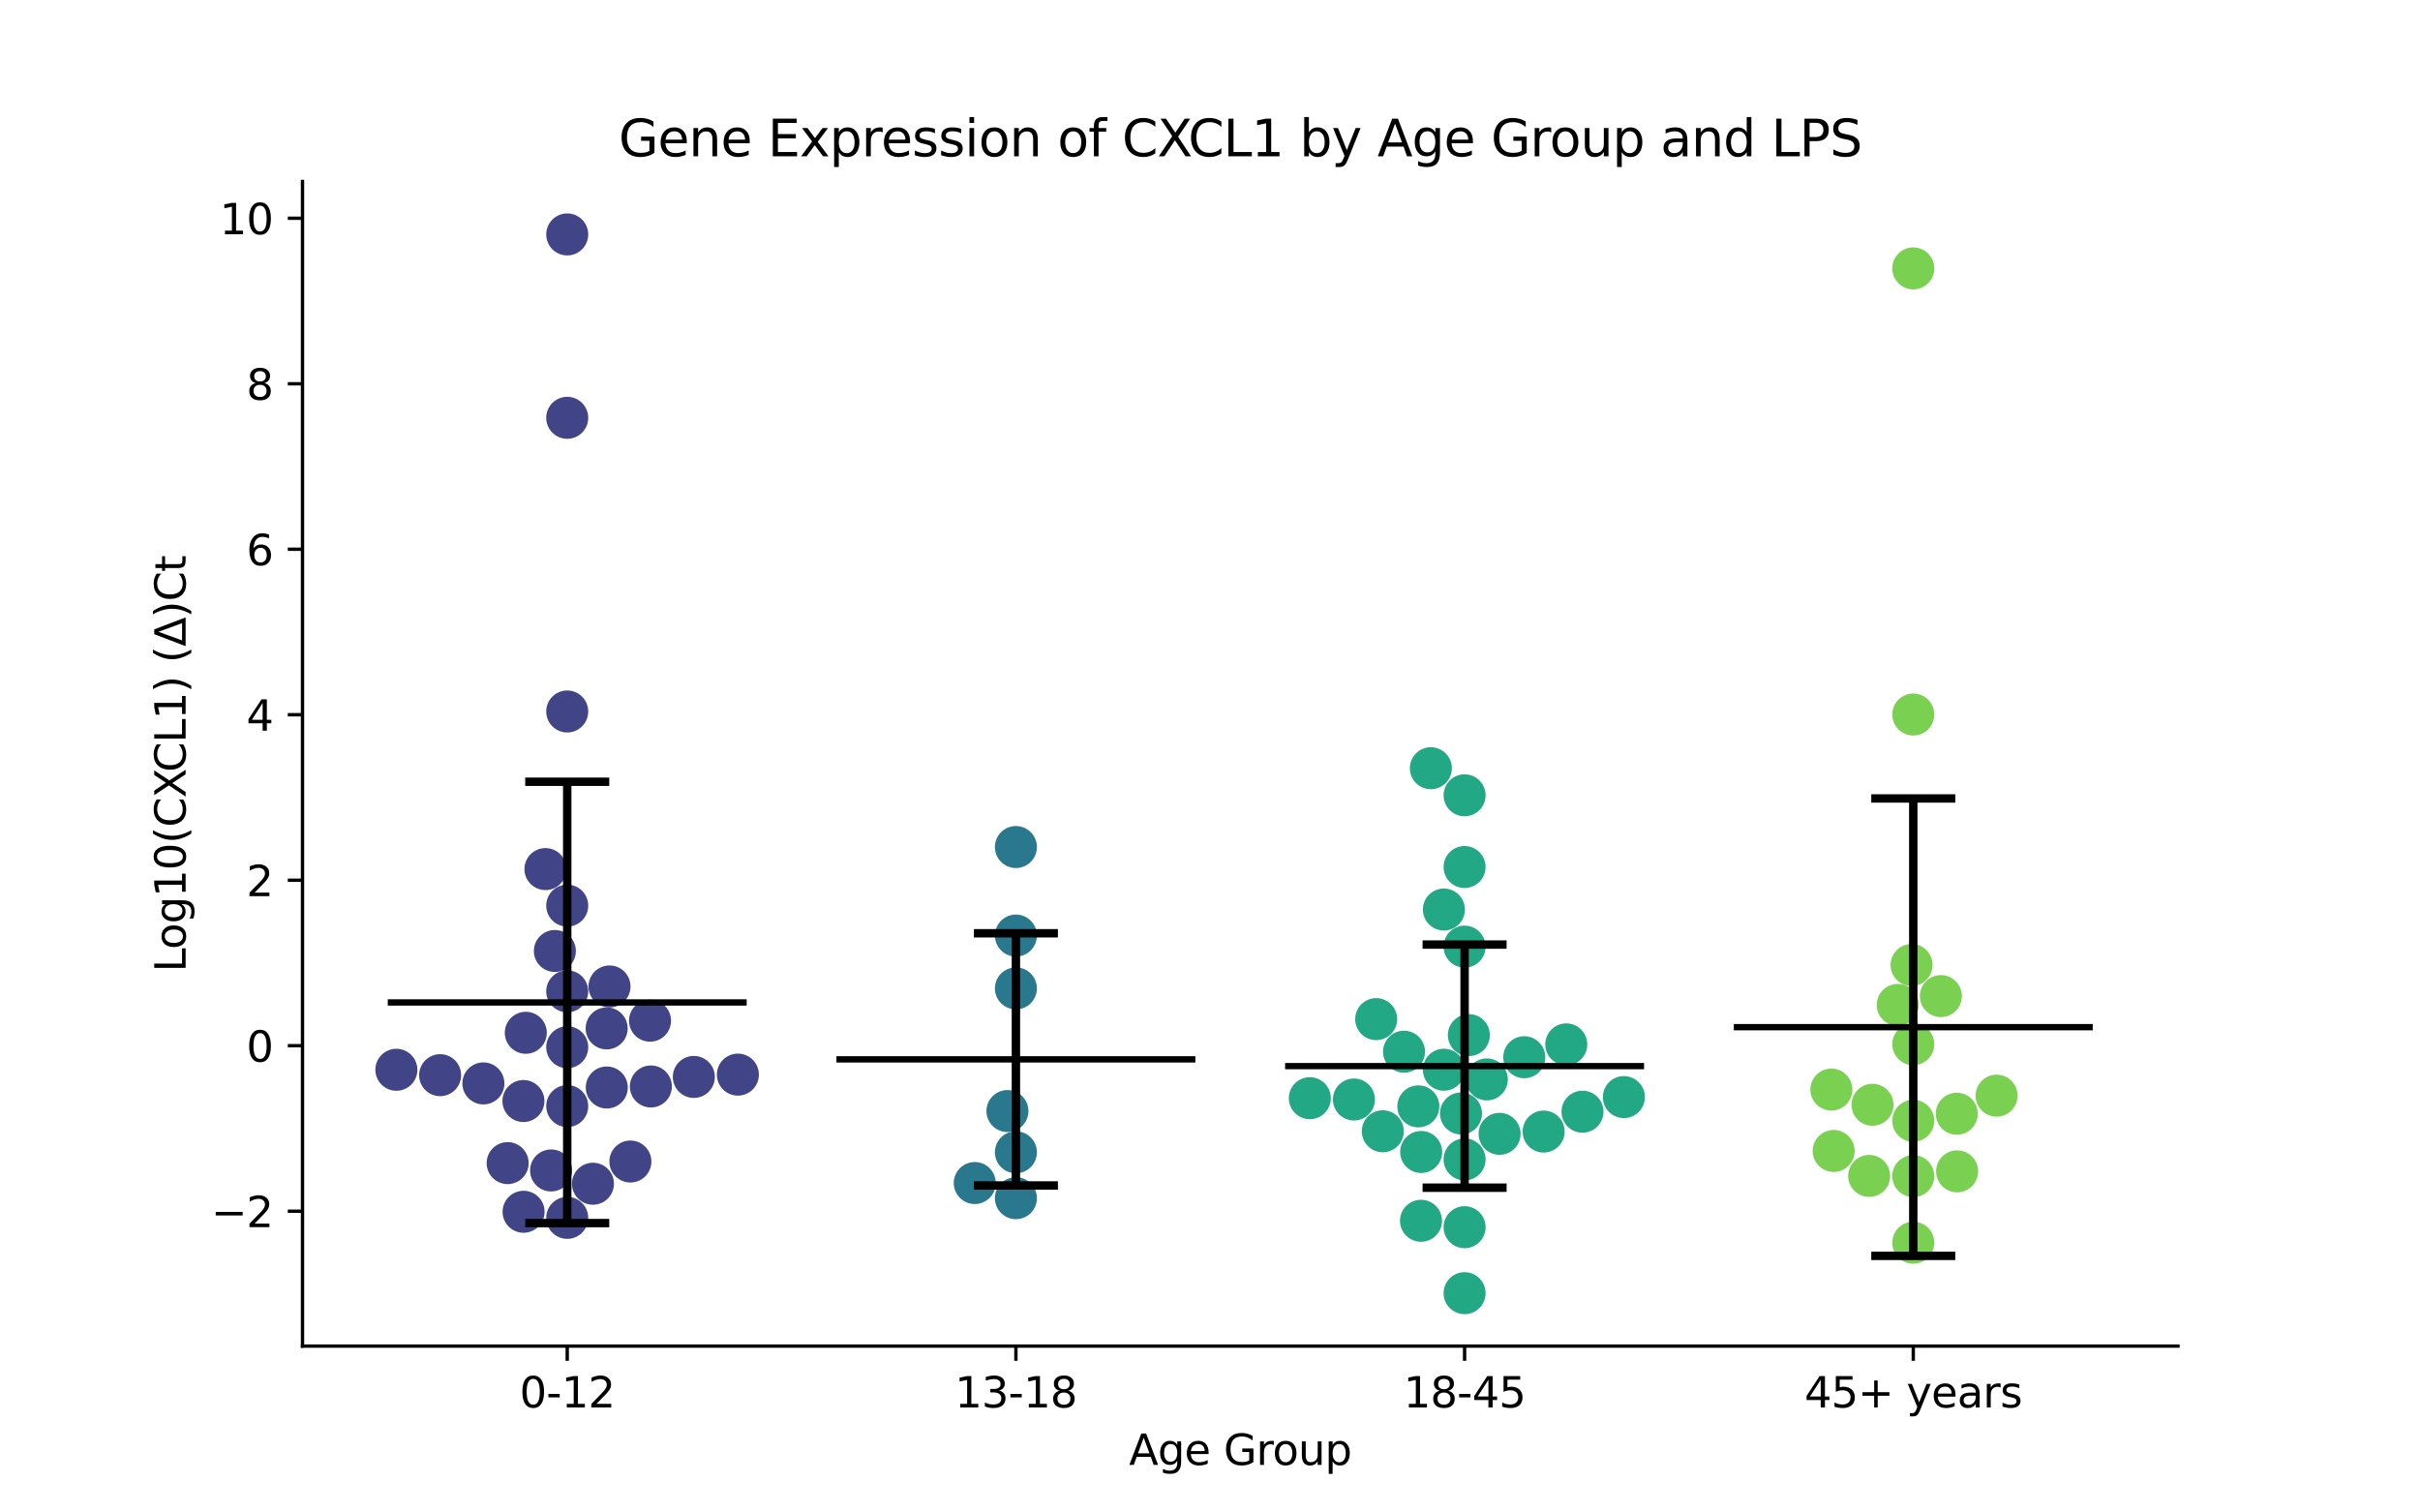 <?xml version="1.0" encoding="utf-8" standalone="no"?>
<!DOCTYPE svg PUBLIC "-//W3C//DTD SVG 1.1//EN"
  "http://www.w3.org/Graphics/SVG/1.1/DTD/svg11.dtd">
<svg xmlns:xlink="http://www.w3.org/1999/xlink" width="576pt" height="360pt" viewBox="0 0 576 360" xmlns="http://www.w3.org/2000/svg" version="1.1">
 <defs>
  <style type="text/css">*{stroke-linejoin: round; stroke-linecap: butt}</style>
 </defs>
 <g id="figure_1">
  <g id="patch_1">
   <path d="M 0 360 
L 576 360 
L 576 0 
L 0 0 
z
" style="fill: #ffffff"/>
  </g>
  <g id="axes_1">
   <g id="patch_2">
    <path d="M 72 320.4 
L 518.4 320.4 
L 518.4 43.2 
L 72 43.2 
z
" style="fill: #ffffff"/>
   </g>
   <g id="PathCollection_1">
    <defs>
     <path id="C0_0_c9f0061400" d="M 0 5 
C 1.326 5 2.598 4.473 3.536 3.536 
C 4.473 2.598 5 1.326 5 -0 
C 5 -1.326 4.473 -2.598 3.536 -3.536 
C 2.598 -4.473 1.326 -5 0 -5 
C -1.326 -5 -2.598 -4.473 -3.536 -3.536 
C -4.473 -2.598 -5 -1.326 -5 0 
C -5 1.326 -4.473 2.598 -3.536 3.536 
C -2.598 4.473 -1.326 5 0 5 
z
"/>
    </defs>
    <g clip-path="url(#p32751c9d2d)">
     <use xlink:href="#C0_0_c9f0061400" x="150.043" y="276.465" style="fill: #414487"/>
    </g>
    <g clip-path="url(#p32751c9d2d)">
     <use xlink:href="#C0_0_c9f0061400" x="115.053" y="257.873" style="fill: #414487"/>
    </g>
    <g clip-path="url(#p32751c9d2d)">
     <use xlink:href="#C0_0_c9f0061400" x="141.13" y="281.751" style="fill: #414487"/>
    </g>
    <g clip-path="url(#p32751c9d2d)">
     <use xlink:href="#C0_0_c9f0061400" x="124.585" y="262.066" style="fill: #414487"/>
    </g>
    <g clip-path="url(#p32751c9d2d)">
     <use xlink:href="#C0_0_c9f0061400" x="165.146" y="256.33" style="fill: #414487"/>
    </g>
    <g clip-path="url(#p32751c9d2d)">
     <use xlink:href="#C0_0_c9f0061400" x="135.009" y="289.876" style="fill: #414487"/>
    </g>
    <g clip-path="url(#p32751c9d2d)">
     <use xlink:href="#C0_0_c9f0061400" x="131.168" y="278.592" style="fill: #414487"/>
    </g>
    <g clip-path="url(#p32751c9d2d)">
     <use xlink:href="#C0_0_c9f0061400" x="135.009" y="249.259" style="fill: #414487"/>
    </g>
    <g clip-path="url(#p32751c9d2d)">
     <use xlink:href="#C0_0_c9f0061400" x="175.63" y="255.78" style="fill: #414487"/>
    </g>
    <g clip-path="url(#p32751c9d2d)">
     <use xlink:href="#C0_0_c9f0061400" x="154.717" y="242.945" style="fill: #414487"/>
    </g>
    <g clip-path="url(#p32751c9d2d)">
     <use xlink:href="#C0_0_c9f0061400" x="104.757" y="255.911" style="fill: #414487"/>
    </g>
    <g clip-path="url(#p32751c9d2d)">
     <use xlink:href="#C0_0_c9f0061400" x="94.344" y="254.626" style="fill: #414487"/>
    </g>
    <g clip-path="url(#p32751c9d2d)">
     <use xlink:href="#C0_0_c9f0061400" x="129.827" y="206.86" style="fill: #414487"/>
    </g>
    <g clip-path="url(#p32751c9d2d)">
     <use xlink:href="#C0_0_c9f0061400" x="135.009" y="169.345" style="fill: #414487"/>
    </g>
    <g clip-path="url(#p32751c9d2d)">
     <use xlink:href="#C0_0_c9f0061400" x="144.423" y="258.844" style="fill: #414487"/>
    </g>
    <g clip-path="url(#p32751c9d2d)">
     <use xlink:href="#C0_0_c9f0061400" x="135.009" y="55.8" style="fill: #414487"/>
    </g>
    <g clip-path="url(#p32751c9d2d)">
     <use xlink:href="#C0_0_c9f0061400" x="154.92" y="258.6" style="fill: #414487"/>
    </g>
    <g clip-path="url(#p32751c9d2d)">
     <use xlink:href="#C0_0_c9f0061400" x="144.395" y="244.777" style="fill: #414487"/>
    </g>
    <g clip-path="url(#p32751c9d2d)">
     <use xlink:href="#C0_0_c9f0061400" x="135.009" y="235.955" style="fill: #414487"/>
    </g>
    <g clip-path="url(#p32751c9d2d)">
     <use xlink:href="#C0_0_c9f0061400" x="124.619" y="288.428" style="fill: #414487"/>
    </g>
    <g clip-path="url(#p32751c9d2d)">
     <use xlink:href="#C0_0_c9f0061400" x="125.148" y="245.824" style="fill: #414487"/>
    </g>
    <g clip-path="url(#p32751c9d2d)">
     <use xlink:href="#C0_0_c9f0061400" x="135.009" y="99.447" style="fill: #414487"/>
    </g>
    <g clip-path="url(#p32751c9d2d)">
     <use xlink:href="#C0_0_c9f0061400" x="132.068" y="226.355" style="fill: #414487"/>
    </g>
    <g clip-path="url(#p32751c9d2d)">
     <use xlink:href="#C0_0_c9f0061400" x="120.829" y="276.845" style="fill: #414487"/>
    </g>
    <g clip-path="url(#p32751c9d2d)">
     <use xlink:href="#C0_0_c9f0061400" x="145.071" y="234.797" style="fill: #414487"/>
    </g>
    <g clip-path="url(#p32751c9d2d)">
     <use xlink:href="#C0_0_c9f0061400" x="135.009" y="215.558" style="fill: #414487"/>
    </g>
    <g clip-path="url(#p32751c9d2d)">
     <use xlink:href="#C0_0_c9f0061400" x="135.009" y="263.272" style="fill: #414487"/>
    </g>
   </g>
   <g id="PathCollection_2">
    <defs>
     <path id="C1_0_57007d6488" d="M 0 5 
C 1.326 5 2.598 4.473 3.536 3.536 
C 4.473 2.598 5 1.326 5 -0 
C 5 -1.326 4.473 -2.598 3.536 -3.536 
C 2.598 -4.473 1.326 -5 0 -5 
C -1.326 -5 -2.598 -4.473 -3.536 -3.536 
C -4.473 -2.598 -5 -1.326 -5 0 
C -5 1.326 -4.473 2.598 -3.536 3.536 
C -2.598 4.473 -1.326 5 0 5 
z
"/>
    </defs>
    <g clip-path="url(#p32751c9d2d)">
     <use xlink:href="#C1_0_57007d6488" x="241.803" y="222.683" style="fill: #2a788e"/>
    </g>
    <g clip-path="url(#p32751c9d2d)">
     <use xlink:href="#C1_0_57007d6488" x="232.01" y="281.585" style="fill: #2a788e"/>
    </g>
    <g clip-path="url(#p32751c9d2d)">
     <use xlink:href="#C1_0_57007d6488" x="241.803" y="235.254" style="fill: #2a788e"/>
    </g>
    <g clip-path="url(#p32751c9d2d)">
     <use xlink:href="#C1_0_57007d6488" x="241.803" y="274.267" style="fill: #2a788e"/>
    </g>
    <g clip-path="url(#p32751c9d2d)">
     <use xlink:href="#C1_0_57007d6488" x="241.803" y="285.191" style="fill: #2a788e"/>
    </g>
    <g clip-path="url(#p32751c9d2d)">
     <use xlink:href="#C1_0_57007d6488" x="239.786" y="264.453" style="fill: #2a788e"/>
    </g>
    <g clip-path="url(#p32751c9d2d)">
     <use xlink:href="#C1_0_57007d6488" x="241.803" y="201.611" style="fill: #2a788e"/>
    </g>
   </g>
   <g id="PathCollection_3">
    <defs>
     <path id="C2_0_024cb6f40d" d="M 0 5 
C 1.326 5 2.598 4.473 3.536 3.536 
C 4.473 2.598 5 1.326 5 -0 
C 5 -1.326 4.473 -2.598 3.536 -3.536 
C 2.598 -4.473 1.326 -5 0 -5 
C -1.326 -5 -2.598 -4.473 -3.536 -3.536 
C -4.473 -2.598 -5 -1.326 -5 0 
C -5 1.326 -4.473 2.598 -3.536 3.536 
C -2.598 4.473 -1.326 5 0 5 
z
"/>
    </defs>
    <g clip-path="url(#p32751c9d2d)">
     <use xlink:href="#C2_0_024cb6f40d" x="347.74" y="265.029" style="fill: #22a884"/>
    </g>
    <g clip-path="url(#p32751c9d2d)">
     <use xlink:href="#C2_0_024cb6f40d" x="353.883" y="256.919" style="fill: #22a884"/>
    </g>
    <g clip-path="url(#p32751c9d2d)">
     <use xlink:href="#C2_0_024cb6f40d" x="322.257" y="261.702" style="fill: #22a884"/>
    </g>
    <g clip-path="url(#p32751c9d2d)">
     <use xlink:href="#C2_0_024cb6f40d" x="376.662" y="264.604" style="fill: #22a884"/>
    </g>
    <g clip-path="url(#p32751c9d2d)">
     <use xlink:href="#C2_0_024cb6f40d" x="367.411" y="269.333" style="fill: #22a884"/>
    </g>
    <g clip-path="url(#p32751c9d2d)">
     <use xlink:href="#C2_0_024cb6f40d" x="329.128" y="269.263" style="fill: #22a884"/>
    </g>
    <g clip-path="url(#p32751c9d2d)">
     <use xlink:href="#C2_0_024cb6f40d" x="348.597" y="292.098" style="fill: #22a884"/>
    </g>
    <g clip-path="url(#p32751c9d2d)">
     <use xlink:href="#C2_0_024cb6f40d" x="348.597" y="307.8" style="fill: #22a884"/>
    </g>
    <g clip-path="url(#p32751c9d2d)">
     <use xlink:href="#C2_0_024cb6f40d" x="349.613" y="246.375" style="fill: #22a884"/>
    </g>
    <g clip-path="url(#p32751c9d2d)">
     <use xlink:href="#C2_0_024cb6f40d" x="338.221" y="290.568" style="fill: #22a884"/>
    </g>
    <g clip-path="url(#p32751c9d2d)">
     <use xlink:href="#C2_0_024cb6f40d" x="337.586" y="263.336" style="fill: #22a884"/>
    </g>
    <g clip-path="url(#p32751c9d2d)">
     <use xlink:href="#C2_0_024cb6f40d" x="338.263" y="274.194" style="fill: #22a884"/>
    </g>
    <g clip-path="url(#p32751c9d2d)">
     <use xlink:href="#C2_0_024cb6f40d" x="343.665" y="254.616" style="fill: #22a884"/>
    </g>
    <g clip-path="url(#p32751c9d2d)">
     <use xlink:href="#C2_0_024cb6f40d" x="356.926" y="269.874" style="fill: #22a884"/>
    </g>
    <g clip-path="url(#p32751c9d2d)">
     <use xlink:href="#C2_0_024cb6f40d" x="372.797" y="248.583" style="fill: #22a884"/>
    </g>
    <g clip-path="url(#p32751c9d2d)">
     <use xlink:href="#C2_0_024cb6f40d" x="362.8" y="251.639" style="fill: #22a884"/>
    </g>
    <g clip-path="url(#p32751c9d2d)">
     <use xlink:href="#C2_0_024cb6f40d" x="348.597" y="206.368" style="fill: #22a884"/>
    </g>
    <g clip-path="url(#p32751c9d2d)">
     <use xlink:href="#C2_0_024cb6f40d" x="348.597" y="189.296" style="fill: #22a884"/>
    </g>
    <g clip-path="url(#p32751c9d2d)">
     <use xlink:href="#C2_0_024cb6f40d" x="348.597" y="275.963" style="fill: #22a884"/>
    </g>
    <g clip-path="url(#p32751c9d2d)">
     <use xlink:href="#C2_0_024cb6f40d" x="334.179" y="250.328" style="fill: #22a884"/>
    </g>
    <g clip-path="url(#p32751c9d2d)">
     <use xlink:href="#C2_0_024cb6f40d" x="348.597" y="225.319" style="fill: #22a884"/>
    </g>
    <g clip-path="url(#p32751c9d2d)">
     <use xlink:href="#C2_0_024cb6f40d" x="343.671" y="216.487" style="fill: #22a884"/>
    </g>
    <g clip-path="url(#p32751c9d2d)">
     <use xlink:href="#C2_0_024cb6f40d" x="340.568" y="182.852" style="fill: #22a884"/>
    </g>
    <g clip-path="url(#p32751c9d2d)">
     <use xlink:href="#C2_0_024cb6f40d" x="311.762" y="261.392" style="fill: #22a884"/>
    </g>
    <g clip-path="url(#p32751c9d2d)">
     <use xlink:href="#C2_0_024cb6f40d" x="327.554" y="242.57" style="fill: #22a884"/>
    </g>
    <g clip-path="url(#p32751c9d2d)">
     <use xlink:href="#C2_0_024cb6f40d" x="386.508" y="261.13" style="fill: #22a884"/>
    </g>
   </g>
   <g id="PathCollection_4">
    <defs>
     <path id="C3_0_4189e2ab6a" d="M 0 5 
C 1.326 5 2.598 4.473 3.536 3.536 
C 4.473 2.598 5 1.326 5 -0 
C 5 -1.326 4.473 -2.598 3.536 -3.536 
C 2.598 -4.473 1.326 -5 0 -5 
C -1.326 -5 -2.598 -4.473 -3.536 -3.536 
C -4.473 -2.598 -5 -1.326 -5 0 
C -5 1.326 -4.473 2.598 -3.536 3.536 
C -2.598 4.473 -1.326 5 0 5 
z
"/>
    </defs>
    <g clip-path="url(#p32751c9d2d)">
     <use xlink:href="#C3_0_4189e2ab6a" x="445.684" y="262.961" style="fill: #7ad151"/>
    </g>
    <g clip-path="url(#p32751c9d2d)">
     <use xlink:href="#C3_0_4189e2ab6a" x="436.444" y="273.951" style="fill: #7ad151"/>
    </g>
    <g clip-path="url(#p32751c9d2d)">
     <use xlink:href="#C3_0_4189e2ab6a" x="455.391" y="266.773" style="fill: #7ad151"/>
    </g>
    <g clip-path="url(#p32751c9d2d)">
     <use xlink:href="#C3_0_4189e2ab6a" x="435.896" y="259.342" style="fill: #7ad151"/>
    </g>
    <g clip-path="url(#p32751c9d2d)">
     <use xlink:href="#C3_0_4189e2ab6a" x="444.892" y="279.889" style="fill: #7ad151"/>
    </g>
    <g clip-path="url(#p32751c9d2d)">
     <use xlink:href="#C3_0_4189e2ab6a" x="465.742" y="265.091" style="fill: #7ad151"/>
    </g>
    <g clip-path="url(#p32751c9d2d)">
     <use xlink:href="#C3_0_4189e2ab6a" x="475.221" y="260.79" style="fill: #7ad151"/>
    </g>
    <g clip-path="url(#p32751c9d2d)">
     <use xlink:href="#C3_0_4189e2ab6a" x="455.391" y="279.936" style="fill: #7ad151"/>
    </g>
    <g clip-path="url(#p32751c9d2d)">
     <use xlink:href="#C3_0_4189e2ab6a" x="455.391" y="295.782" style="fill: #7ad151"/>
    </g>
    <g clip-path="url(#p32751c9d2d)">
     <use xlink:href="#C3_0_4189e2ab6a" x="455.391" y="248.544" style="fill: #7ad151"/>
    </g>
    <g clip-path="url(#p32751c9d2d)">
     <use xlink:href="#C3_0_4189e2ab6a" x="465.824" y="278.808" style="fill: #7ad151"/>
    </g>
    <g clip-path="url(#p32751c9d2d)">
     <use xlink:href="#C3_0_4189e2ab6a" x="455.391" y="63.883" style="fill: #7ad151"/>
    </g>
    <g clip-path="url(#p32751c9d2d)">
     <use xlink:href="#C3_0_4189e2ab6a" x="454.981" y="229.69" style="fill: #7ad151"/>
    </g>
    <g clip-path="url(#p32751c9d2d)">
     <use xlink:href="#C3_0_4189e2ab6a" x="451.689" y="239.186" style="fill: #7ad151"/>
    </g>
    <g clip-path="url(#p32751c9d2d)">
     <use xlink:href="#C3_0_4189e2ab6a" x="461.956" y="237.091" style="fill: #7ad151"/>
    </g>
    <g clip-path="url(#p32751c9d2d)">
     <use xlink:href="#C3_0_4189e2ab6a" x="455.391" y="170.07" style="fill: #7ad151"/>
    </g>
   </g>
   <g id="matplotlib.axis_1">
    <g id="xtick_1">
     <g id="line2d_1">
      <defs>
       <path id="m8f95cc4a40" d="M 0 0 
L 0 3.5 
" style="stroke: #000000; stroke-width: 0.8"/>
      </defs>
      <g>
       <use xlink:href="#m8f95cc4a40" x="135.009" y="320.4" style="stroke: #000000; stroke-width: 0.8"/>
      </g>
     </g>
     <g id="text_1">
      <!-- 0-12 -->
      <g transform="translate(123.661 334.998) scale(0.1 -0.1)">
       <defs>
        <path id="DejaVuSans-30" d="M 2034 4250 
Q 1547 4250 1301 3770 
Q 1056 3291 1056 2328 
Q 1056 1369 1301 889 
Q 1547 409 2034 409 
Q 2525 409 2770 889 
Q 3016 1369 3016 2328 
Q 3016 3291 2770 3770 
Q 2525 4250 2034 4250 
z
M 2034 4750 
Q 2819 4750 3233 4129 
Q 3647 3509 3647 2328 
Q 3647 1150 3233 529 
Q 2819 -91 2034 -91 
Q 1250 -91 836 529 
Q 422 1150 422 2328 
Q 422 3509 836 4129 
Q 1250 4750 2034 4750 
z
" transform="scale(0.016)"/>
        <path id="DejaVuSans-2d" d="M 313 2009 
L 1997 2009 
L 1997 1497 
L 313 1497 
L 313 2009 
z
" transform="scale(0.016)"/>
        <path id="DejaVuSans-31" d="M 794 531 
L 1825 531 
L 1825 4091 
L 703 3866 
L 703 4441 
L 1819 4666 
L 2450 4666 
L 2450 531 
L 3481 531 
L 3481 0 
L 794 0 
L 794 531 
z
" transform="scale(0.016)"/>
        <path id="DejaVuSans-32" d="M 1228 531 
L 3431 531 
L 3431 0 
L 469 0 
L 469 531 
Q 828 903 1448 1529 
Q 2069 2156 2228 2338 
Q 2531 2678 2651 2914 
Q 2772 3150 2772 3378 
Q 2772 3750 2511 3984 
Q 2250 4219 1831 4219 
Q 1534 4219 1204 4116 
Q 875 4013 500 3803 
L 500 4441 
Q 881 4594 1212 4672 
Q 1544 4750 1819 4750 
Q 2544 4750 2975 4387 
Q 3406 4025 3406 3419 
Q 3406 3131 3298 2873 
Q 3191 2616 2906 2266 
Q 2828 2175 2409 1742 
Q 1991 1309 1228 531 
z
" transform="scale(0.016)"/>
       </defs>
       <use xlink:href="#DejaVuSans-30"/>
       <use xlink:href="#DejaVuSans-2d" x="63.623"/>
       <use xlink:href="#DejaVuSans-31" x="99.707"/>
       <use xlink:href="#DejaVuSans-32" x="163.33"/>
      </g>
     </g>
    </g>
    <g id="xtick_2">
     <g id="line2d_2">
      <g>
       <use xlink:href="#m8f95cc4a40" x="241.803" y="320.4" style="stroke: #000000; stroke-width: 0.8"/>
      </g>
     </g>
     <g id="text_2">
      <!-- 13-18 -->
      <g transform="translate(227.274 334.998) scale(0.1 -0.1)">
       <defs>
        <path id="DejaVuSans-33" d="M 2597 2516 
Q 3050 2419 3304 2112 
Q 3559 1806 3559 1356 
Q 3559 666 3084 287 
Q 2609 -91 1734 -91 
Q 1441 -91 1130 -33 
Q 819 25 488 141 
L 488 750 
Q 750 597 1062 519 
Q 1375 441 1716 441 
Q 2309 441 2620 675 
Q 2931 909 2931 1356 
Q 2931 1769 2642 2001 
Q 2353 2234 1838 2234 
L 1294 2234 
L 1294 2753 
L 1863 2753 
Q 2328 2753 2575 2939 
Q 2822 3125 2822 3475 
Q 2822 3834 2567 4026 
Q 2313 4219 1838 4219 
Q 1578 4219 1281 4162 
Q 984 4106 628 3988 
L 628 4550 
Q 988 4650 1302 4700 
Q 1616 4750 1894 4750 
Q 2613 4750 3031 4423 
Q 3450 4097 3450 3541 
Q 3450 3153 3228 2886 
Q 3006 2619 2597 2516 
z
" transform="scale(0.016)"/>
        <path id="DejaVuSans-38" d="M 2034 2216 
Q 1584 2216 1326 1975 
Q 1069 1734 1069 1313 
Q 1069 891 1326 650 
Q 1584 409 2034 409 
Q 2484 409 2743 651 
Q 3003 894 3003 1313 
Q 3003 1734 2745 1975 
Q 2488 2216 2034 2216 
z
M 1403 2484 
Q 997 2584 770 2862 
Q 544 3141 544 3541 
Q 544 4100 942 4425 
Q 1341 4750 2034 4750 
Q 2731 4750 3128 4425 
Q 3525 4100 3525 3541 
Q 3525 3141 3298 2862 
Q 3072 2584 2669 2484 
Q 3125 2378 3379 2068 
Q 3634 1759 3634 1313 
Q 3634 634 3220 271 
Q 2806 -91 2034 -91 
Q 1263 -91 848 271 
Q 434 634 434 1313 
Q 434 1759 690 2068 
Q 947 2378 1403 2484 
z
M 1172 3481 
Q 1172 3119 1398 2916 
Q 1625 2713 2034 2713 
Q 2441 2713 2670 2916 
Q 2900 3119 2900 3481 
Q 2900 3844 2670 4047 
Q 2441 4250 2034 4250 
Q 1625 4250 1398 4047 
Q 1172 3844 1172 3481 
z
" transform="scale(0.016)"/>
       </defs>
       <use xlink:href="#DejaVuSans-31"/>
       <use xlink:href="#DejaVuSans-33" x="63.623"/>
       <use xlink:href="#DejaVuSans-2d" x="127.246"/>
       <use xlink:href="#DejaVuSans-31" x="163.33"/>
       <use xlink:href="#DejaVuSans-38" x="226.953"/>
      </g>
     </g>
    </g>
    <g id="xtick_3">
     <g id="line2d_3">
      <g>
       <use xlink:href="#m8f95cc4a40" x="348.597" y="320.4" style="stroke: #000000; stroke-width: 0.8"/>
      </g>
     </g>
     <g id="text_3">
      <!-- 18-45 -->
      <g transform="translate(334.068 334.998) scale(0.1 -0.1)">
       <defs>
        <path id="DejaVuSans-34" d="M 2419 4116 
L 825 1625 
L 2419 1625 
L 2419 4116 
z
M 2253 4666 
L 3047 4666 
L 3047 1625 
L 3713 1625 
L 3713 1100 
L 3047 1100 
L 3047 0 
L 2419 0 
L 2419 1100 
L 313 1100 
L 313 1709 
L 2253 4666 
z
" transform="scale(0.016)"/>
        <path id="DejaVuSans-35" d="M 691 4666 
L 3169 4666 
L 3169 4134 
L 1269 4134 
L 1269 2991 
Q 1406 3038 1543 3061 
Q 1681 3084 1819 3084 
Q 2600 3084 3056 2656 
Q 3513 2228 3513 1497 
Q 3513 744 3044 326 
Q 2575 -91 1722 -91 
Q 1428 -91 1123 -41 
Q 819 9 494 109 
L 494 744 
Q 775 591 1075 516 
Q 1375 441 1709 441 
Q 2250 441 2565 725 
Q 2881 1009 2881 1497 
Q 2881 1984 2565 2268 
Q 2250 2553 1709 2553 
Q 1456 2553 1204 2497 
Q 953 2441 691 2322 
L 691 4666 
z
" transform="scale(0.016)"/>
       </defs>
       <use xlink:href="#DejaVuSans-31"/>
       <use xlink:href="#DejaVuSans-38" x="63.623"/>
       <use xlink:href="#DejaVuSans-2d" x="127.246"/>
       <use xlink:href="#DejaVuSans-34" x="163.33"/>
       <use xlink:href="#DejaVuSans-35" x="226.953"/>
      </g>
     </g>
    </g>
    <g id="xtick_4">
     <g id="line2d_4">
      <g>
       <use xlink:href="#m8f95cc4a40" x="455.391" y="320.4" style="stroke: #000000; stroke-width: 0.8"/>
      </g>
     </g>
     <g id="text_4">
      <!-- 45+ years -->
      <g transform="translate(429.49 334.998) scale(0.1 -0.1)">
       <defs>
        <path id="DejaVuSans-2b" d="M 2944 4013 
L 2944 2272 
L 4684 2272 
L 4684 1741 
L 2944 1741 
L 2944 0 
L 2419 0 
L 2419 1741 
L 678 1741 
L 678 2272 
L 2419 2272 
L 2419 4013 
L 2944 4013 
z
" transform="scale(0.016)"/>
        <path id="DejaVuSans-20" transform="scale(0.016)"/>
        <path id="DejaVuSans-79" d="M 2059 -325 
Q 1816 -950 1584 -1140 
Q 1353 -1331 966 -1331 
L 506 -1331 
L 506 -850 
L 844 -850 
Q 1081 -850 1212 -737 
Q 1344 -625 1503 -206 
L 1606 56 
L 191 3500 
L 800 3500 
L 1894 763 
L 2988 3500 
L 3597 3500 
L 2059 -325 
z
" transform="scale(0.016)"/>
        <path id="DejaVuSans-65" d="M 3597 1894 
L 3597 1613 
L 953 1613 
Q 991 1019 1311 708 
Q 1631 397 2203 397 
Q 2534 397 2845 478 
Q 3156 559 3463 722 
L 3463 178 
Q 3153 47 2828 -22 
Q 2503 -91 2169 -91 
Q 1331 -91 842 396 
Q 353 884 353 1716 
Q 353 2575 817 3079 
Q 1281 3584 2069 3584 
Q 2775 3584 3186 3129 
Q 3597 2675 3597 1894 
z
M 3022 2063 
Q 3016 2534 2758 2815 
Q 2500 3097 2075 3097 
Q 1594 3097 1305 2825 
Q 1016 2553 972 2059 
L 3022 2063 
z
" transform="scale(0.016)"/>
        <path id="DejaVuSans-61" d="M 2194 1759 
Q 1497 1759 1228 1600 
Q 959 1441 959 1056 
Q 959 750 1161 570 
Q 1363 391 1709 391 
Q 2188 391 2477 730 
Q 2766 1069 2766 1631 
L 2766 1759 
L 2194 1759 
z
M 3341 1997 
L 3341 0 
L 2766 0 
L 2766 531 
Q 2569 213 2275 61 
Q 1981 -91 1556 -91 
Q 1019 -91 701 211 
Q 384 513 384 1019 
Q 384 1609 779 1909 
Q 1175 2209 1959 2209 
L 2766 2209 
L 2766 2266 
Q 2766 2663 2505 2880 
Q 2244 3097 1772 3097 
Q 1472 3097 1187 3025 
Q 903 2953 641 2809 
L 641 3341 
Q 956 3463 1253 3523 
Q 1550 3584 1831 3584 
Q 2591 3584 2966 3190 
Q 3341 2797 3341 1997 
z
" transform="scale(0.016)"/>
        <path id="DejaVuSans-72" d="M 2631 2963 
Q 2534 3019 2420 3045 
Q 2306 3072 2169 3072 
Q 1681 3072 1420 2755 
Q 1159 2438 1159 1844 
L 1159 0 
L 581 0 
L 581 3500 
L 1159 3500 
L 1159 2956 
Q 1341 3275 1631 3429 
Q 1922 3584 2338 3584 
Q 2397 3584 2469 3576 
Q 2541 3569 2628 3553 
L 2631 2963 
z
" transform="scale(0.016)"/>
        <path id="DejaVuSans-73" d="M 2834 3397 
L 2834 2853 
Q 2591 2978 2328 3040 
Q 2066 3103 1784 3103 
Q 1356 3103 1142 2972 
Q 928 2841 928 2578 
Q 928 2378 1081 2264 
Q 1234 2150 1697 2047 
L 1894 2003 
Q 2506 1872 2764 1633 
Q 3022 1394 3022 966 
Q 3022 478 2636 193 
Q 2250 -91 1575 -91 
Q 1294 -91 989 -36 
Q 684 19 347 128 
L 347 722 
Q 666 556 975 473 
Q 1284 391 1588 391 
Q 1994 391 2212 530 
Q 2431 669 2431 922 
Q 2431 1156 2273 1281 
Q 2116 1406 1581 1522 
L 1381 1569 
Q 847 1681 609 1914 
Q 372 2147 372 2553 
Q 372 3047 722 3315 
Q 1072 3584 1716 3584 
Q 2034 3584 2315 3537 
Q 2597 3491 2834 3397 
z
" transform="scale(0.016)"/>
       </defs>
       <use xlink:href="#DejaVuSans-34"/>
       <use xlink:href="#DejaVuSans-35" x="63.623"/>
       <use xlink:href="#DejaVuSans-2b" x="127.246"/>
       <use xlink:href="#DejaVuSans-20" x="211.035"/>
       <use xlink:href="#DejaVuSans-79" x="242.822"/>
       <use xlink:href="#DejaVuSans-65" x="302.002"/>
       <use xlink:href="#DejaVuSans-61" x="363.525"/>
       <use xlink:href="#DejaVuSans-72" x="424.805"/>
       <use xlink:href="#DejaVuSans-73" x="465.918"/>
      </g>
     </g>
    </g>
    <g id="text_5">
     <!-- Age Group -->
     <g transform="translate(268.72 348.677) scale(0.1 -0.1)">
      <defs>
       <path id="DejaVuSans-41" d="M 2188 4044 
L 1331 1722 
L 3047 1722 
L 2188 4044 
z
M 1831 4666 
L 2547 4666 
L 4325 0 
L 3669 0 
L 3244 1197 
L 1141 1197 
L 716 0 
L 50 0 
L 1831 4666 
z
" transform="scale(0.016)"/>
       <path id="DejaVuSans-67" d="M 2906 1791 
Q 2906 2416 2648 2759 
Q 2391 3103 1925 3103 
Q 1463 3103 1205 2759 
Q 947 2416 947 1791 
Q 947 1169 1205 825 
Q 1463 481 1925 481 
Q 2391 481 2648 825 
Q 2906 1169 2906 1791 
z
M 3481 434 
Q 3481 -459 3084 -895 
Q 2688 -1331 1869 -1331 
Q 1566 -1331 1297 -1286 
Q 1028 -1241 775 -1147 
L 775 -588 
Q 1028 -725 1275 -790 
Q 1522 -856 1778 -856 
Q 2344 -856 2625 -561 
Q 2906 -266 2906 331 
L 2906 616 
Q 2728 306 2450 153 
Q 2172 0 1784 0 
Q 1141 0 747 490 
Q 353 981 353 1791 
Q 353 2603 747 3093 
Q 1141 3584 1784 3584 
Q 2172 3584 2450 3431 
Q 2728 3278 2906 2969 
L 2906 3500 
L 3481 3500 
L 3481 434 
z
" transform="scale(0.016)"/>
       <path id="DejaVuSans-47" d="M 3809 666 
L 3809 1919 
L 2778 1919 
L 2778 2438 
L 4434 2438 
L 4434 434 
Q 4069 175 3628 42 
Q 3188 -91 2688 -91 
Q 1594 -91 976 548 
Q 359 1188 359 2328 
Q 359 3472 976 4111 
Q 1594 4750 2688 4750 
Q 3144 4750 3555 4637 
Q 3966 4525 4313 4306 
L 4313 3634 
Q 3963 3931 3569 4081 
Q 3175 4231 2741 4231 
Q 1884 4231 1454 3753 
Q 1025 3275 1025 2328 
Q 1025 1384 1454 906 
Q 1884 428 2741 428 
Q 3075 428 3337 486 
Q 3600 544 3809 666 
z
" transform="scale(0.016)"/>
       <path id="DejaVuSans-6f" d="M 1959 3097 
Q 1497 3097 1228 2736 
Q 959 2375 959 1747 
Q 959 1119 1226 758 
Q 1494 397 1959 397 
Q 2419 397 2687 759 
Q 2956 1122 2956 1747 
Q 2956 2369 2687 2733 
Q 2419 3097 1959 3097 
z
M 1959 3584 
Q 2709 3584 3137 3096 
Q 3566 2609 3566 1747 
Q 3566 888 3137 398 
Q 2709 -91 1959 -91 
Q 1206 -91 779 398 
Q 353 888 353 1747 
Q 353 2609 779 3096 
Q 1206 3584 1959 3584 
z
" transform="scale(0.016)"/>
       <path id="DejaVuSans-75" d="M 544 1381 
L 544 3500 
L 1119 3500 
L 1119 1403 
Q 1119 906 1312 657 
Q 1506 409 1894 409 
Q 2359 409 2629 706 
Q 2900 1003 2900 1516 
L 2900 3500 
L 3475 3500 
L 3475 0 
L 2900 0 
L 2900 538 
Q 2691 219 2414 64 
Q 2138 -91 1772 -91 
Q 1169 -91 856 284 
Q 544 659 544 1381 
z
M 1991 3584 
L 1991 3584 
z
" transform="scale(0.016)"/>
       <path id="DejaVuSans-70" d="M 1159 525 
L 1159 -1331 
L 581 -1331 
L 581 3500 
L 1159 3500 
L 1159 2969 
Q 1341 3281 1617 3432 
Q 1894 3584 2278 3584 
Q 2916 3584 3314 3078 
Q 3713 2572 3713 1747 
Q 3713 922 3314 415 
Q 2916 -91 2278 -91 
Q 1894 -91 1617 61 
Q 1341 213 1159 525 
z
M 3116 1747 
Q 3116 2381 2855 2742 
Q 2594 3103 2138 3103 
Q 1681 3103 1420 2742 
Q 1159 2381 1159 1747 
Q 1159 1113 1420 752 
Q 1681 391 2138 391 
Q 2594 391 2855 752 
Q 3116 1113 3116 1747 
z
" transform="scale(0.016)"/>
      </defs>
      <use xlink:href="#DejaVuSans-41"/>
      <use xlink:href="#DejaVuSans-67" x="68.408"/>
      <use xlink:href="#DejaVuSans-65" x="131.885"/>
      <use xlink:href="#DejaVuSans-20" x="193.408"/>
      <use xlink:href="#DejaVuSans-47" x="225.195"/>
      <use xlink:href="#DejaVuSans-72" x="302.686"/>
      <use xlink:href="#DejaVuSans-6f" x="341.549"/>
      <use xlink:href="#DejaVuSans-75" x="402.73"/>
      <use xlink:href="#DejaVuSans-70" x="466.109"/>
     </g>
    </g>
   </g>
   <g id="matplotlib.axis_2">
    <g id="ytick_1">
     <g id="line2d_5">
      <defs>
       <path id="m65949d08f8" d="M 0 0 
L -3.5 0 
" style="stroke: #000000; stroke-width: 0.8"/>
      </defs>
      <g>
       <use xlink:href="#m65949d08f8" x="72" y="288.289" style="stroke: #000000; stroke-width: 0.8"/>
      </g>
     </g>
     <g id="text_6">
      <!-- −2 -->
      <g transform="translate(50.258 292.088) scale(0.1 -0.1)">
       <defs>
        <path id="DejaVuSans-2212" d="M 678 2272 
L 4684 2272 
L 4684 1741 
L 678 1741 
L 678 2272 
z
" transform="scale(0.016)"/>
       </defs>
       <use xlink:href="#DejaVuSans-2212"/>
       <use xlink:href="#DejaVuSans-32" x="83.789"/>
      </g>
     </g>
    </g>
    <g id="ytick_2">
     <g id="line2d_6">
      <g>
       <use xlink:href="#m65949d08f8" x="72" y="248.9" style="stroke: #000000; stroke-width: 0.8"/>
      </g>
     </g>
     <g id="text_7">
      <!-- 0 -->
      <g transform="translate(58.638 252.699) scale(0.1 -0.1)">
       <use xlink:href="#DejaVuSans-30"/>
      </g>
     </g>
    </g>
    <g id="ytick_3">
     <g id="line2d_7">
      <g>
       <use xlink:href="#m65949d08f8" x="72" y="209.51" style="stroke: #000000; stroke-width: 0.8"/>
      </g>
     </g>
     <g id="text_8">
      <!-- 2 -->
      <g transform="translate(58.638 213.309) scale(0.1 -0.1)">
       <use xlink:href="#DejaVuSans-32"/>
      </g>
     </g>
    </g>
    <g id="ytick_4">
     <g id="line2d_8">
      <g>
       <use xlink:href="#m65949d08f8" x="72" y="170.12" style="stroke: #000000; stroke-width: 0.8"/>
      </g>
     </g>
     <g id="text_9">
      <!-- 4 -->
      <g transform="translate(58.638 173.92) scale(0.1 -0.1)">
       <use xlink:href="#DejaVuSans-34"/>
      </g>
     </g>
    </g>
    <g id="ytick_5">
     <g id="line2d_9">
      <g>
       <use xlink:href="#m65949d08f8" x="72" y="130.731" style="stroke: #000000; stroke-width: 0.8"/>
      </g>
     </g>
     <g id="text_10">
      <!-- 6 -->
      <g transform="translate(58.638 134.53) scale(0.1 -0.1)">
       <defs>
        <path id="DejaVuSans-36" d="M 2113 2584 
Q 1688 2584 1439 2293 
Q 1191 2003 1191 1497 
Q 1191 994 1439 701 
Q 1688 409 2113 409 
Q 2538 409 2786 701 
Q 3034 994 3034 1497 
Q 3034 2003 2786 2293 
Q 2538 2584 2113 2584 
z
M 3366 4563 
L 3366 3988 
Q 3128 4100 2886 4159 
Q 2644 4219 2406 4219 
Q 1781 4219 1451 3797 
Q 1122 3375 1075 2522 
Q 1259 2794 1537 2939 
Q 1816 3084 2150 3084 
Q 2853 3084 3261 2657 
Q 3669 2231 3669 1497 
Q 3669 778 3244 343 
Q 2819 -91 2113 -91 
Q 1303 -91 875 529 
Q 447 1150 447 2328 
Q 447 3434 972 4092 
Q 1497 4750 2381 4750 
Q 2619 4750 2861 4703 
Q 3103 4656 3366 4563 
z
" transform="scale(0.016)"/>
       </defs>
       <use xlink:href="#DejaVuSans-36"/>
      </g>
     </g>
    </g>
    <g id="ytick_6">
     <g id="line2d_10">
      <g>
       <use xlink:href="#m65949d08f8" x="72" y="91.341" style="stroke: #000000; stroke-width: 0.8"/>
      </g>
     </g>
     <g id="text_11">
      <!-- 8 -->
      <g transform="translate(58.638 95.141) scale(0.1 -0.1)">
       <use xlink:href="#DejaVuSans-38"/>
      </g>
     </g>
    </g>
    <g id="ytick_7">
     <g id="line2d_11">
      <g>
       <use xlink:href="#m65949d08f8" x="72" y="51.952" style="stroke: #000000; stroke-width: 0.8"/>
      </g>
     </g>
     <g id="text_12">
      <!-- 10 -->
      <g transform="translate(52.275 55.751) scale(0.1 -0.1)">
       <use xlink:href="#DejaVuSans-31"/>
       <use xlink:href="#DejaVuSans-30" x="63.623"/>
      </g>
     </g>
    </g>
    <g id="text_13">
     <!-- Log10(CXCL1) (Δ)Ct -->
     <g transform="translate(44.178 231.371) rotate(-90) scale(0.1 -0.1)">
      <defs>
       <path id="DejaVuSans-4c" d="M 628 4666 
L 1259 4666 
L 1259 531 
L 3531 531 
L 3531 0 
L 628 0 
L 628 4666 
z
" transform="scale(0.016)"/>
       <path id="DejaVuSans-28" d="M 1984 4856 
Q 1566 4138 1362 3434 
Q 1159 2731 1159 2009 
Q 1159 1288 1364 580 
Q 1569 -128 1984 -844 
L 1484 -844 
Q 1016 -109 783 600 
Q 550 1309 550 2009 
Q 550 2706 781 3412 
Q 1013 4119 1484 4856 
L 1984 4856 
z
" transform="scale(0.016)"/>
       <path id="DejaVuSans-43" d="M 4122 4306 
L 4122 3641 
Q 3803 3938 3442 4084 
Q 3081 4231 2675 4231 
Q 1875 4231 1450 3742 
Q 1025 3253 1025 2328 
Q 1025 1406 1450 917 
Q 1875 428 2675 428 
Q 3081 428 3442 575 
Q 3803 722 4122 1019 
L 4122 359 
Q 3791 134 3420 21 
Q 3050 -91 2638 -91 
Q 1578 -91 968 557 
Q 359 1206 359 2328 
Q 359 3453 968 4101 
Q 1578 4750 2638 4750 
Q 3056 4750 3426 4639 
Q 3797 4528 4122 4306 
z
" transform="scale(0.016)"/>
       <path id="DejaVuSans-58" d="M 403 4666 
L 1081 4666 
L 2241 2931 
L 3406 4666 
L 4084 4666 
L 2584 2425 
L 4184 0 
L 3506 0 
L 2194 1984 
L 872 0 
L 191 0 
L 1856 2491 
L 403 4666 
z
" transform="scale(0.016)"/>
       <path id="DejaVuSans-29" d="M 513 4856 
L 1013 4856 
Q 1481 4119 1714 3412 
Q 1947 2706 1947 2009 
Q 1947 1309 1714 600 
Q 1481 -109 1013 -844 
L 513 -844 
Q 928 -128 1133 580 
Q 1338 1288 1338 2009 
Q 1338 2731 1133 3434 
Q 928 4138 513 4856 
z
" transform="scale(0.016)"/>
       <path id="DejaVuSans-394" d="M 2188 4044 
L 906 525 
L 3472 525 
L 2188 4044 
z
M 50 0 
L 1831 4666 
L 2547 4666 
L 4325 0 
L 50 0 
z
" transform="scale(0.016)"/>
       <path id="DejaVuSans-74" d="M 1172 4494 
L 1172 3500 
L 2356 3500 
L 2356 3053 
L 1172 3053 
L 1172 1153 
Q 1172 725 1289 603 
Q 1406 481 1766 481 
L 2356 481 
L 2356 0 
L 1766 0 
Q 1100 0 847 248 
Q 594 497 594 1153 
L 594 3053 
L 172 3053 
L 172 3500 
L 594 3500 
L 594 4494 
L 1172 4494 
z
" transform="scale(0.016)"/>
      </defs>
      <use xlink:href="#DejaVuSans-4c"/>
      <use xlink:href="#DejaVuSans-6f" x="53.963"/>
      <use xlink:href="#DejaVuSans-67" x="115.145"/>
      <use xlink:href="#DejaVuSans-31" x="178.621"/>
      <use xlink:href="#DejaVuSans-30" x="242.244"/>
      <use xlink:href="#DejaVuSans-28" x="305.867"/>
      <use xlink:href="#DejaVuSans-43" x="344.881"/>
      <use xlink:href="#DejaVuSans-58" x="414.705"/>
      <use xlink:href="#DejaVuSans-43" x="475.961"/>
      <use xlink:href="#DejaVuSans-4c" x="545.785"/>
      <use xlink:href="#DejaVuSans-31" x="601.498"/>
      <use xlink:href="#DejaVuSans-29" x="665.121"/>
      <use xlink:href="#DejaVuSans-20" x="704.135"/>
      <use xlink:href="#DejaVuSans-28" x="735.922"/>
      <use xlink:href="#DejaVuSans-394" x="774.936"/>
      <use xlink:href="#DejaVuSans-29" x="843.344"/>
      <use xlink:href="#DejaVuSans-43" x="882.357"/>
      <use xlink:href="#DejaVuSans-74" x="952.182"/>
     </g>
    </g>
   </g>
   <g id="LineCollection_1">
    <path d="M 135.009 291.123 
L 135.009 186.076 
" clip-path="url(#p32751c9d2d)" style="fill: none; stroke: #000000; stroke-width: 2"/>
   </g>
   <g id="line2d_12">
    <defs>
     <path id="mdfd909bcd7" d="M 10 0 
L -10 -0 
" style="stroke: #000000; stroke-width: 2"/>
    </defs>
    <g clip-path="url(#p32751c9d2d)">
     <use xlink:href="#mdfd909bcd7" x="135.009" y="291.123" style="stroke: #000000; stroke-width: 2"/>
    </g>
   </g>
   <g id="line2d_13">
    <g clip-path="url(#p32751c9d2d)">
     <use xlink:href="#mdfd909bcd7" x="135.009" y="186.076" style="stroke: #000000; stroke-width: 2"/>
    </g>
   </g>
   <g id="LineCollection_2">
    <path d="M 92.291 238.599 
L 177.726 238.599 
" clip-path="url(#p32751c9d2d)" style="fill: none; stroke: #000000; stroke-width: 1.5"/>
   </g>
   <g id="LineCollection_3">
    <path d="M 241.803 282.165 
L 241.803 222.133 
" clip-path="url(#p32751c9d2d)" style="fill: none; stroke: #000000; stroke-width: 2"/>
   </g>
   <g id="line2d_14">
    <g clip-path="url(#p32751c9d2d)">
     <use xlink:href="#mdfd909bcd7" x="241.803" y="282.165" style="stroke: #000000; stroke-width: 2"/>
    </g>
   </g>
   <g id="line2d_15">
    <g clip-path="url(#p32751c9d2d)">
     <use xlink:href="#mdfd909bcd7" x="241.803" y="222.133" style="stroke: #000000; stroke-width: 2"/>
    </g>
   </g>
   <g id="LineCollection_4">
    <path d="M 199.085 252.149 
L 284.521 252.149 
" clip-path="url(#p32751c9d2d)" style="fill: none; stroke: #000000; stroke-width: 1.5"/>
   </g>
   <g id="LineCollection_5">
    <path d="M 348.597 282.692 
L 348.597 224.818 
" clip-path="url(#p32751c9d2d)" style="fill: none; stroke: #000000; stroke-width: 2"/>
   </g>
   <g id="line2d_16">
    <g clip-path="url(#p32751c9d2d)">
     <use xlink:href="#mdfd909bcd7" x="348.597" y="282.692" style="stroke: #000000; stroke-width: 2"/>
    </g>
   </g>
   <g id="line2d_17">
    <g clip-path="url(#p32751c9d2d)">
     <use xlink:href="#mdfd909bcd7" x="348.597" y="224.818" style="stroke: #000000; stroke-width: 2"/>
    </g>
   </g>
   <g id="LineCollection_6">
    <path d="M 305.879 253.755 
L 391.315 253.755 
" clip-path="url(#p32751c9d2d)" style="fill: none; stroke: #000000; stroke-width: 1.5"/>
   </g>
   <g id="LineCollection_7">
    <path d="M 455.391 298.921 
L 455.391 190.052 
" clip-path="url(#p32751c9d2d)" style="fill: none; stroke: #000000; stroke-width: 2"/>
   </g>
   <g id="line2d_18">
    <g clip-path="url(#p32751c9d2d)">
     <use xlink:href="#mdfd909bcd7" x="455.391" y="298.921" style="stroke: #000000; stroke-width: 2"/>
    </g>
   </g>
   <g id="line2d_19">
    <g clip-path="url(#p32751c9d2d)">
     <use xlink:href="#mdfd909bcd7" x="455.391" y="190.052" style="stroke: #000000; stroke-width: 2"/>
    </g>
   </g>
   <g id="LineCollection_8">
    <path d="M 412.674 244.487 
L 498.109 244.487 
" clip-path="url(#p32751c9d2d)" style="fill: none; stroke: #000000; stroke-width: 1.5"/>
   </g>
   <g id="patch_3">
    <path d="M 72 320.4 
L 72 43.2 
" style="fill: none; stroke: #000000; stroke-width: 0.8; stroke-linejoin: miter; stroke-linecap: square"/>
   </g>
   <g id="patch_4">
    <path d="M 72 320.4 
L 518.4 320.4 
" style="fill: none; stroke: #000000; stroke-width: 0.8; stroke-linejoin: miter; stroke-linecap: square"/>
   </g>
   <g id="text_14">
    <!-- Gene Expression of CXCL1 by Age Group and LPS -->
    <g transform="translate(147.257 37.2) scale(0.12 -0.12)">
     <defs>
      <path id="DejaVuSans-6e" d="M 3513 2113 
L 3513 0 
L 2938 0 
L 2938 2094 
Q 2938 2591 2744 2837 
Q 2550 3084 2163 3084 
Q 1697 3084 1428 2787 
Q 1159 2491 1159 1978 
L 1159 0 
L 581 0 
L 581 3500 
L 1159 3500 
L 1159 2956 
Q 1366 3272 1645 3428 
Q 1925 3584 2291 3584 
Q 2894 3584 3203 3211 
Q 3513 2838 3513 2113 
z
" transform="scale(0.016)"/>
      <path id="DejaVuSans-45" d="M 628 4666 
L 3578 4666 
L 3578 4134 
L 1259 4134 
L 1259 2753 
L 3481 2753 
L 3481 2222 
L 1259 2222 
L 1259 531 
L 3634 531 
L 3634 0 
L 628 0 
L 628 4666 
z
" transform="scale(0.016)"/>
      <path id="DejaVuSans-78" d="M 3513 3500 
L 2247 1797 
L 3578 0 
L 2900 0 
L 1881 1375 
L 863 0 
L 184 0 
L 1544 1831 
L 300 3500 
L 978 3500 
L 1906 2253 
L 2834 3500 
L 3513 3500 
z
" transform="scale(0.016)"/>
      <path id="DejaVuSans-69" d="M 603 3500 
L 1178 3500 
L 1178 0 
L 603 0 
L 603 3500 
z
M 603 4863 
L 1178 4863 
L 1178 4134 
L 603 4134 
L 603 4863 
z
" transform="scale(0.016)"/>
      <path id="DejaVuSans-66" d="M 2375 4863 
L 2375 4384 
L 1825 4384 
Q 1516 4384 1395 4259 
Q 1275 4134 1275 3809 
L 1275 3500 
L 2222 3500 
L 2222 3053 
L 1275 3053 
L 1275 0 
L 697 0 
L 697 3053 
L 147 3053 
L 147 3500 
L 697 3500 
L 697 3744 
Q 697 4328 969 4595 
Q 1241 4863 1831 4863 
L 2375 4863 
z
" transform="scale(0.016)"/>
      <path id="DejaVuSans-62" d="M 3116 1747 
Q 3116 2381 2855 2742 
Q 2594 3103 2138 3103 
Q 1681 3103 1420 2742 
Q 1159 2381 1159 1747 
Q 1159 1113 1420 752 
Q 1681 391 2138 391 
Q 2594 391 2855 752 
Q 3116 1113 3116 1747 
z
M 1159 2969 
Q 1341 3281 1617 3432 
Q 1894 3584 2278 3584 
Q 2916 3584 3314 3078 
Q 3713 2572 3713 1747 
Q 3713 922 3314 415 
Q 2916 -91 2278 -91 
Q 1894 -91 1617 61 
Q 1341 213 1159 525 
L 1159 0 
L 581 0 
L 581 4863 
L 1159 4863 
L 1159 2969 
z
" transform="scale(0.016)"/>
      <path id="DejaVuSans-64" d="M 2906 2969 
L 2906 4863 
L 3481 4863 
L 3481 0 
L 2906 0 
L 2906 525 
Q 2725 213 2448 61 
Q 2172 -91 1784 -91 
Q 1150 -91 751 415 
Q 353 922 353 1747 
Q 353 2572 751 3078 
Q 1150 3584 1784 3584 
Q 2172 3584 2448 3432 
Q 2725 3281 2906 2969 
z
M 947 1747 
Q 947 1113 1208 752 
Q 1469 391 1925 391 
Q 2381 391 2643 752 
Q 2906 1113 2906 1747 
Q 2906 2381 2643 2742 
Q 2381 3103 1925 3103 
Q 1469 3103 1208 2742 
Q 947 2381 947 1747 
z
" transform="scale(0.016)"/>
      <path id="DejaVuSans-50" d="M 1259 4147 
L 1259 2394 
L 2053 2394 
Q 2494 2394 2734 2622 
Q 2975 2850 2975 3272 
Q 2975 3691 2734 3919 
Q 2494 4147 2053 4147 
L 1259 4147 
z
M 628 4666 
L 2053 4666 
Q 2838 4666 3239 4311 
Q 3641 3956 3641 3272 
Q 3641 2581 3239 2228 
Q 2838 1875 2053 1875 
L 1259 1875 
L 1259 0 
L 628 0 
L 628 4666 
z
" transform="scale(0.016)"/>
      <path id="DejaVuSans-53" d="M 3425 4513 
L 3425 3897 
Q 3066 4069 2747 4153 
Q 2428 4238 2131 4238 
Q 1616 4238 1336 4038 
Q 1056 3838 1056 3469 
Q 1056 3159 1242 3001 
Q 1428 2844 1947 2747 
L 2328 2669 
Q 3034 2534 3370 2195 
Q 3706 1856 3706 1288 
Q 3706 609 3251 259 
Q 2797 -91 1919 -91 
Q 1588 -91 1214 -16 
Q 841 59 441 206 
L 441 856 
Q 825 641 1194 531 
Q 1563 422 1919 422 
Q 2459 422 2753 634 
Q 3047 847 3047 1241 
Q 3047 1584 2836 1778 
Q 2625 1972 2144 2069 
L 1759 2144 
Q 1053 2284 737 2584 
Q 422 2884 422 3419 
Q 422 4038 858 4394 
Q 1294 4750 2059 4750 
Q 2388 4750 2728 4690 
Q 3069 4631 3425 4513 
z
" transform="scale(0.016)"/>
     </defs>
     <use xlink:href="#DejaVuSans-47"/>
     <use xlink:href="#DejaVuSans-65" x="77.49"/>
     <use xlink:href="#DejaVuSans-6e" x="139.014"/>
     <use xlink:href="#DejaVuSans-65" x="202.393"/>
     <use xlink:href="#DejaVuSans-20" x="263.916"/>
     <use xlink:href="#DejaVuSans-45" x="295.703"/>
     <use xlink:href="#DejaVuSans-78" x="358.887"/>
     <use xlink:href="#DejaVuSans-70" x="418.066"/>
     <use xlink:href="#DejaVuSans-72" x="481.543"/>
     <use xlink:href="#DejaVuSans-65" x="520.406"/>
     <use xlink:href="#DejaVuSans-73" x="581.93"/>
     <use xlink:href="#DejaVuSans-73" x="634.029"/>
     <use xlink:href="#DejaVuSans-69" x="686.129"/>
     <use xlink:href="#DejaVuSans-6f" x="713.912"/>
     <use xlink:href="#DejaVuSans-6e" x="775.094"/>
     <use xlink:href="#DejaVuSans-20" x="838.473"/>
     <use xlink:href="#DejaVuSans-6f" x="870.26"/>
     <use xlink:href="#DejaVuSans-66" x="931.441"/>
     <use xlink:href="#DejaVuSans-20" x="966.646"/>
     <use xlink:href="#DejaVuSans-43" x="998.434"/>
     <use xlink:href="#DejaVuSans-58" x="1068.258"/>
     <use xlink:href="#DejaVuSans-43" x="1129.514"/>
     <use xlink:href="#DejaVuSans-4c" x="1199.338"/>
     <use xlink:href="#DejaVuSans-31" x="1255.051"/>
     <use xlink:href="#DejaVuSans-20" x="1318.674"/>
     <use xlink:href="#DejaVuSans-62" x="1350.461"/>
     <use xlink:href="#DejaVuSans-79" x="1413.938"/>
     <use xlink:href="#DejaVuSans-20" x="1473.117"/>
     <use xlink:href="#DejaVuSans-41" x="1504.904"/>
     <use xlink:href="#DejaVuSans-67" x="1573.312"/>
     <use xlink:href="#DejaVuSans-65" x="1636.789"/>
     <use xlink:href="#DejaVuSans-20" x="1698.312"/>
     <use xlink:href="#DejaVuSans-47" x="1730.1"/>
     <use xlink:href="#DejaVuSans-72" x="1807.59"/>
     <use xlink:href="#DejaVuSans-6f" x="1846.453"/>
     <use xlink:href="#DejaVuSans-75" x="1907.635"/>
     <use xlink:href="#DejaVuSans-70" x="1971.014"/>
     <use xlink:href="#DejaVuSans-20" x="2034.49"/>
     <use xlink:href="#DejaVuSans-61" x="2066.277"/>
     <use xlink:href="#DejaVuSans-6e" x="2127.557"/>
     <use xlink:href="#DejaVuSans-64" x="2190.936"/>
     <use xlink:href="#DejaVuSans-20" x="2254.412"/>
     <use xlink:href="#DejaVuSans-4c" x="2286.199"/>
     <use xlink:href="#DejaVuSans-50" x="2341.912"/>
     <use xlink:href="#DejaVuSans-53" x="2402.215"/>
    </g>
   </g>
  </g>
 </g>
 <defs>
  <clipPath id="p32751c9d2d">
   <rect x="72" y="43.2" width="446.4" height="277.2"/>
  </clipPath>
 </defs>
</svg>
